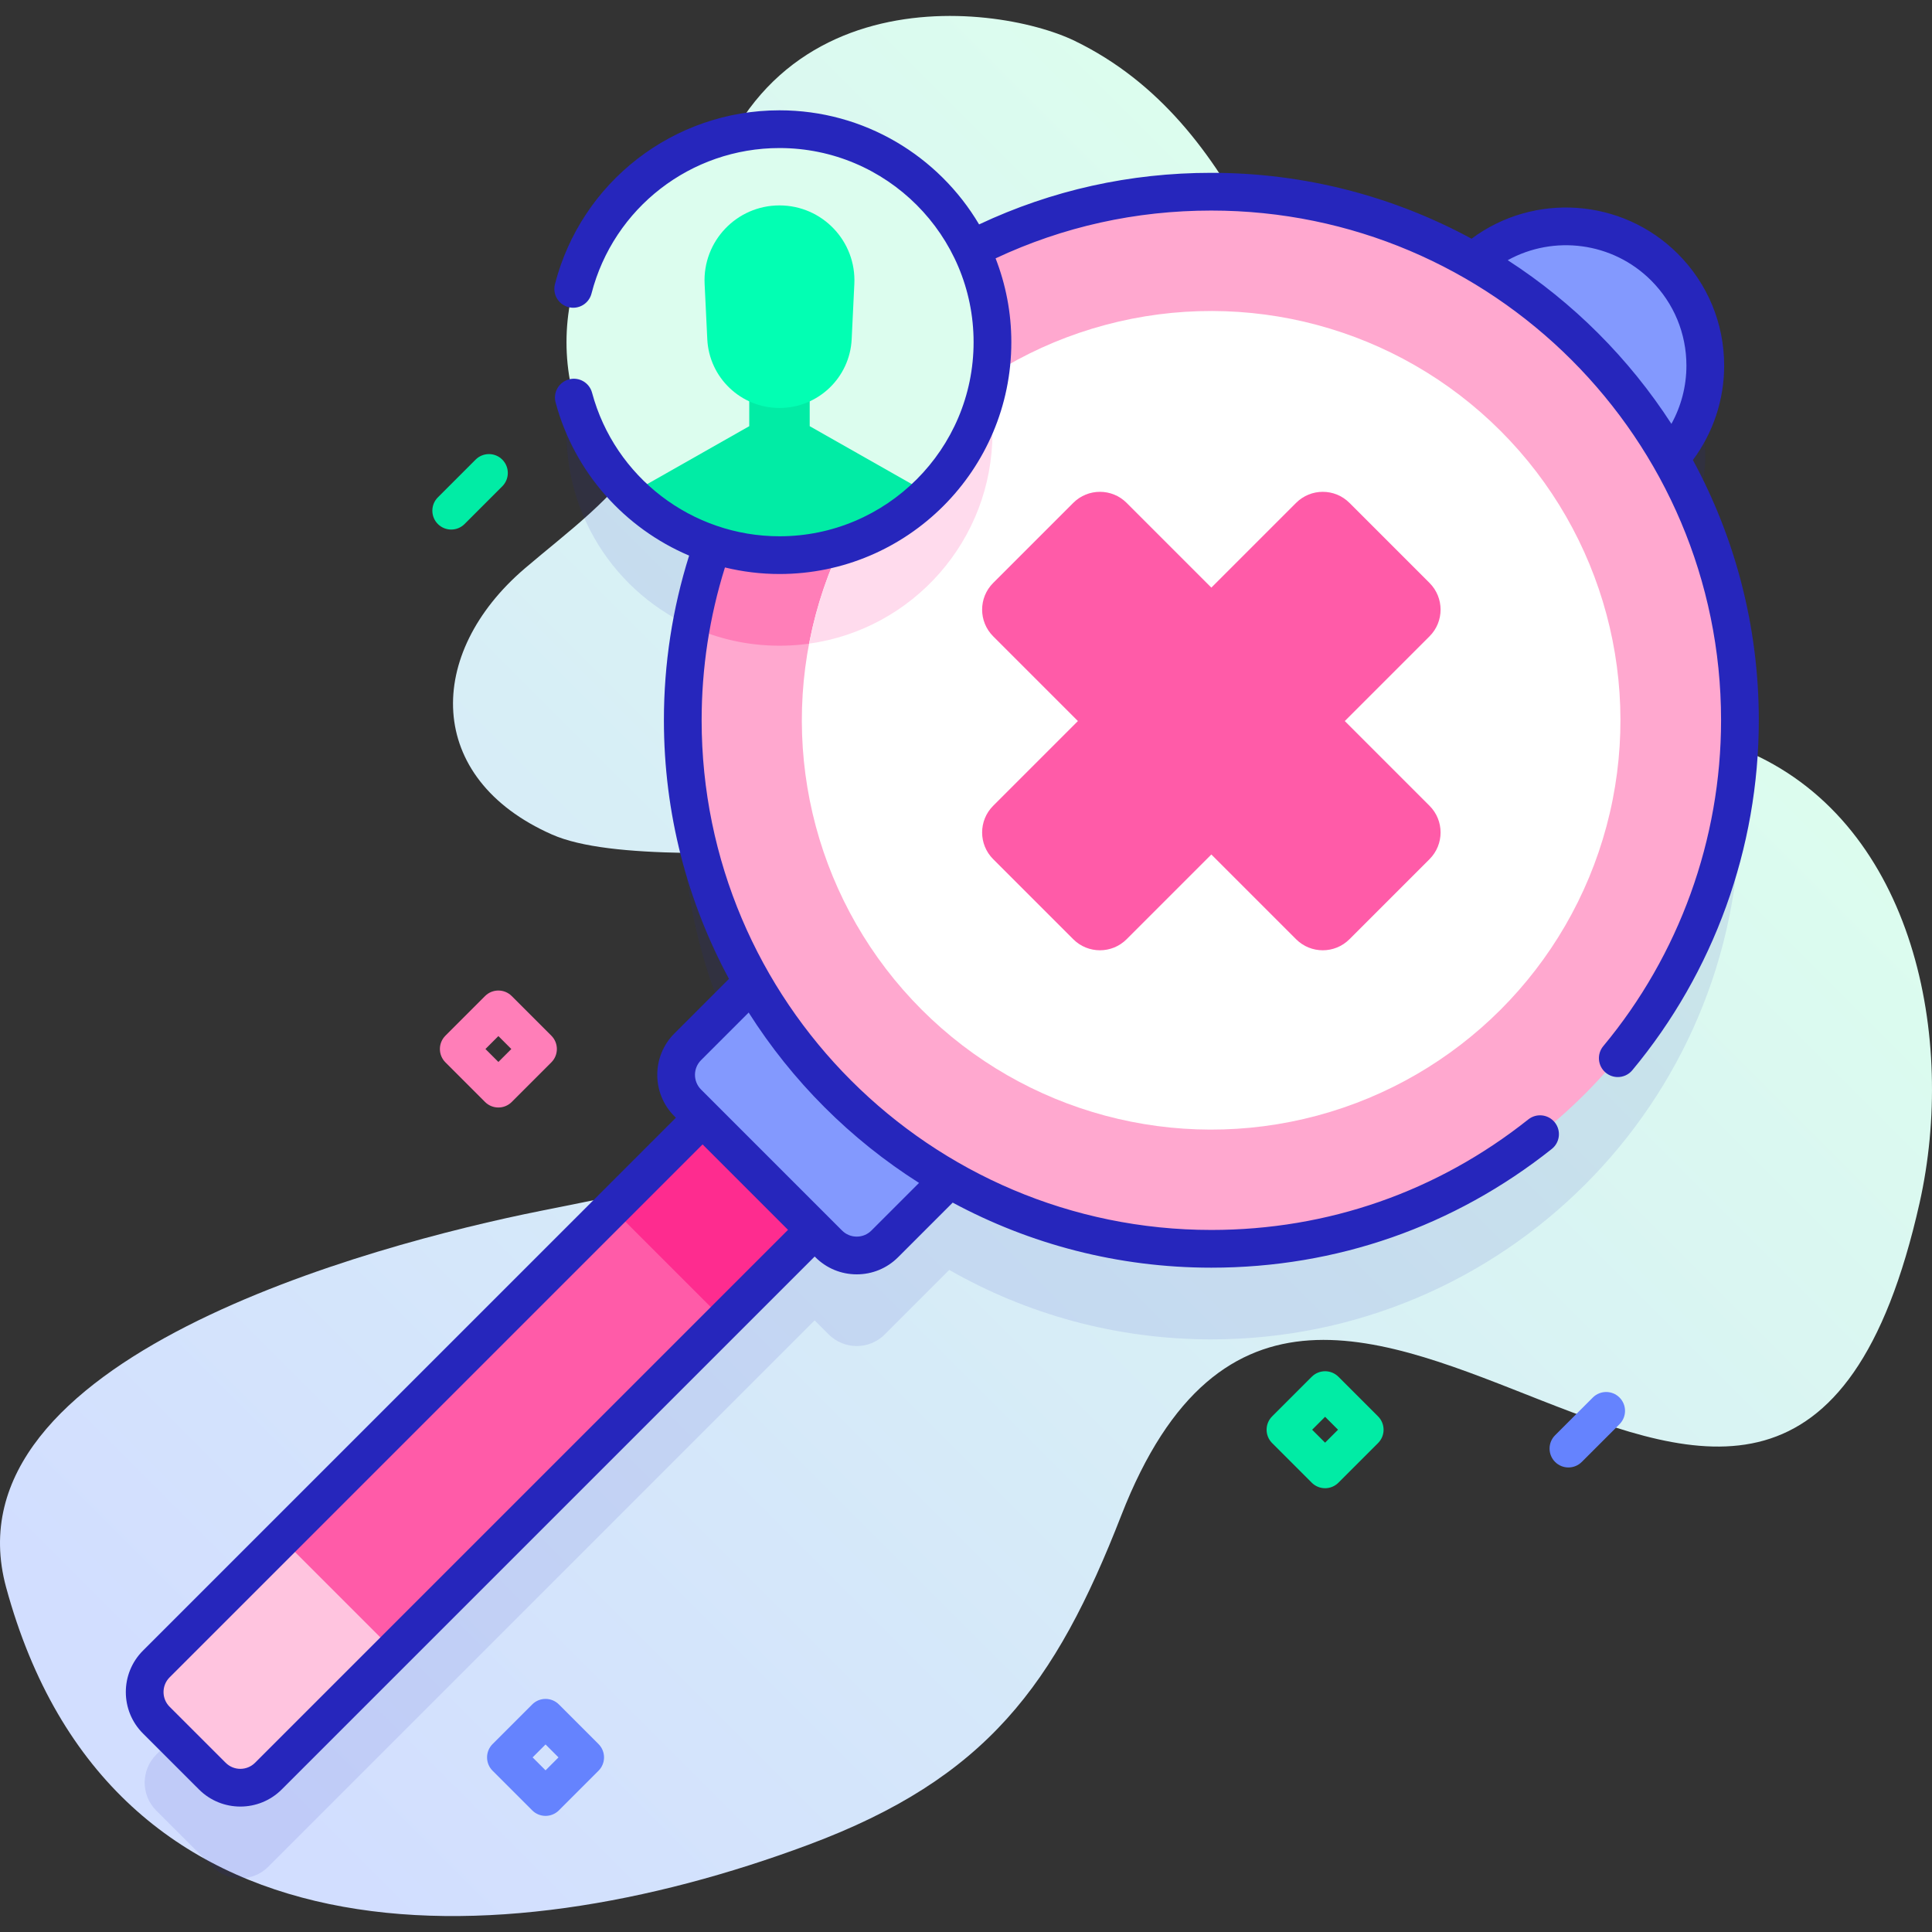 <svg id="Capa_1" enable-background="new 0 0 512 512" height="512" viewBox="0 0 512 512" width="512" xmlns="http://www.w3.org/2000/svg" xmlns:xlink="http://www.w3.org/1999/xlink"><rect x="0" y="0" width="512" height="512" fill="#333333" stroke="none"/><linearGradient id="SVGID_1_" gradientUnits="userSpaceOnUse" x1="48.727" x2="411.029" y1="492.626" y2="130.323"><stop offset=".049" stop-color="#d2deff"/><stop offset=".999" stop-color="#dcfdee"/></linearGradient><g><g><path d="m284.869 10.86c44.688 21.743 56.509 75.265 76.831 116.526 26.145 53.086 54.806 50.809 102.433 72.222 43.248 19.444 54.327 75.718 44.578 119.17-36.597 163.107-159.483-50.838-211.564 82.827-17.53 44.99-35.756 69.68-82.89 87.271-82.98 30.97-184.907 33.66-212.635-68.21-16.465-60.49 96.877-90.802 141.597-99.762 38.841-7.782 174.127-33.16 153.995-84.482-9.119-23.247-120.046-1.624-150.921-15.262-33.76-14.913-33.609-47.971-7.202-70.535 11.369-9.714 23.952-18.657 31.755-31.414 8.675-14.182 10.844-31.353 12.682-47.876 8.857-79.589 79.951-70.882 101.341-60.475z" fill="url(#SVGID_1_)"/></g><g><g><g><path d="m442.652 145.355c12.844-14.502 12.332-36.683-1.549-50.565-13.882-13.882-36.063-14.394-50.565-1.55-20.486-11.734-44.218-18.444-69.518-18.444-22.918 0-44.549 5.505-63.647 15.263-9.145-18.838-28.455-31.827-50.802-31.827-31.173 0-56.443 25.27-56.443 56.443 0 24.995 16.254 46.182 38.764 53.602-5.141 14.578-7.947 30.258-7.947 46.595 0 25.272 6.696 48.979 18.405 69.449l-17.096 17.096c-4.102 4.102-4.102 10.752 0 14.853l3.937 3.937-144.776 144.778c-4.102 4.102-4.102 10.752 0 14.853l14.853 14.853c4.102 4.102 10.752 4.102 14.853 0l144.775-144.776 3.724 3.724c4.102 4.102 10.752 4.102 14.853 0l17.096-17.096c20.47 11.71 44.177 18.405 69.449 18.405 77.362 0 140.076-62.714 140.076-140.076.002-25.299-6.708-49.031-18.442-69.517z" fill="#2626bc" opacity=".1"/><g><g><path d="m56.268 470.691-14.853-14.853c-4.102-4.102-4.102-10.752 0-14.853l258.342-258.342 29.707 29.707-258.342 258.341c-4.102 4.102-10.752 4.102-14.854 0z" fill="#ff5ba8"/><path d="m74.638 407.761-33.224 33.224c-4.102 4.102-4.102 10.752 0 14.853l14.853 14.853c4.102 4.102 10.752 4.102 14.853 0l33.224-33.224c-9.901-9.901-19.803-19.803-29.706-29.706z" fill="#ffc4df"/><path d="m275.26 266.55-83.36 83.37-29.71-29.71 83.44-83.45c9.87 9.93 19.75 19.87 29.63 29.79z" fill="#fe2c8f"/></g><path d="m219.621 329.64-37.368-37.368c-4.102-4.102-4.102-10.752 0-14.853l206.629-206.629c14.421-14.421 37.801-14.421 52.221 0 14.421 14.421 14.421 37.801 0 52.221l-206.628 206.629c-4.102 4.102-10.752 4.102-14.854 0z" fill="#8399fe"/><g><ellipse cx="321.02" cy="190.873" fill="#ffa8cf" rx="140.076" ry="140.076" transform="matrix(.707 -.707 .707 .707 -40.943 282.901)"/><g><path d="m263.01 114.68c0 31.17-25.27 56.44-56.44 56.44-8.36 0-16.29-1.82-23.43-5.09 6.94-38.82 29.89-72.11 61.78-92.77 11.13 10.31 18.09 25.05 18.09 41.42z" fill="#ff7eb8"/></g><ellipse cx="321.02" cy="190.873" fill="#fff" rx="108.484" ry="108.484" transform="matrix(.707 -.707 .707 .707 -40.943 282.901)"/><g><path d="m263.01 114.68c0 28.5-21.13 52.07-48.57 55.89 5.54-29.25 22.81-54.34 46.74-70.2 1.19 4.57 1.83 9.37 1.83 14.31z" fill="#ffdbed"/></g><path d="m378.84 154.488-21.221-21.221c-3.905-3.905-10.237-3.905-14.142 0l-22.456 22.456-22.456-22.456c-3.905-3.905-10.237-3.905-14.142 0l-21.221 21.221c-3.905 3.905-3.905 10.237 0 14.142l22.456 22.456-22.456 22.456c-3.905 3.905-3.905 10.237 0 14.142l21.221 21.221c3.905 3.905 10.237 3.905 14.142 0l22.456-22.456 22.456 22.456c3.905 3.905 10.237 3.905 14.142 0l21.221-21.221c3.905-3.905 3.905-10.237 0-14.142l-22.456-22.456 22.456-22.456c3.905-3.905 3.905-10.237 0-14.142z" fill="#ff5ba8"/></g></g></g><g><g><g><circle cx="206.571" cy="90.676" fill="#dcfdee" r="56.443"/></g><g><path d="m245.47 131.583c-10.13 9.62-23.82 15.54-38.9 15.54s-28.76-5.91-38.89-15.53c.56-1.05 1.42-1.93 2.47-2.53l28.41-16.12v-9.68h16.02v9.68l28.41 16.12c1.059.6 1.91 1.48 2.48 2.52z" fill="#01eca5"/></g><g><g><path d="m186.732 75.254.706 14.63c.493 10.208 8.913 18.232 19.133 18.232 10.22 0 18.64-8.024 19.133-18.232l.706-14.63c.547-11.332-8.494-20.819-19.839-20.819-11.345 0-20.386 9.487-19.839 20.819z" fill="#02ffb3"/></g></g><path d="m448.632 121.908c5.364-7.192 8.288-15.943 8.288-25.008 0-11.196-4.363-21.725-12.285-29.646-14.802-14.804-38.167-16.285-54.657-3.993-20.522-11.133-44.015-17.461-68.958-17.461-21.579 0-42.259 4.601-61.551 13.671-10.707-18.081-30.404-30.237-52.898-30.237-28.048 0-52.518 18.947-59.504 46.075-.688 2.674.921 5.4 3.595 6.089 2.67.688 5.4-.92 6.089-3.595 5.849-22.709 26.336-38.569 49.82-38.569 28.365 0 51.442 23.077 51.442 51.443 0 28.365-23.077 51.442-51.442 51.442-23.222 0-43.647-15.647-49.673-38.051-.716-2.667-3.455-4.246-6.127-3.53-2.666.717-4.247 3.46-3.529 6.127 5.011 18.637 18.369 33.351 35.382 40.573-4.431 14.087-6.683 28.74-6.683 43.633 0 24.777 6.248 48.12 17.244 68.544l-14.471 14.47c-6.042 6.043-6.042 15.877.001 21.921l.404.404-141.249 141.239c-6.036 6.052-6.034 15.888.006 21.928l14.858 14.849c3.021 3.021 6.991 4.532 10.96 4.532 3.97 0 7.939-1.511 10.961-4.532l141.245-141.235.184.184c2.928 2.928 6.82 4.54 10.961 4.54s8.033-1.612 10.96-4.54l14.47-14.47c20.425 10.996 43.767 17.244 68.544 17.244 33.122 0 64.319-10.881 90.222-31.466 2.161-1.718 2.521-4.864.803-7.025-1.719-2.163-4.863-2.519-7.025-.804-24.114 19.165-53.16 29.295-83.999 29.295-74.482 0-135.079-60.597-135.079-135.08 0-13.821 2.08-27.417 6.177-40.489 4.66 1.131 9.502 1.737 14.454 1.737 33.88 0 61.442-27.563 61.442-61.442 0-7.831-1.489-15.317-4.171-22.211 17.919-8.4 37.129-12.664 57.177-12.664 74.483 0 135.08 60.592 135.08 135.07 0 31.51-11.085 62.18-31.212 86.361-1.767 2.123-1.479 5.275.645 7.042.934.778 2.067 1.157 3.195 1.157 1.434 0 2.857-.613 3.846-1.801 21.62-25.974 33.526-58.917 33.526-92.759 0-24.945-6.331-48.439-17.468-68.962zm-381.047 345.246c-2.145 2.145-5.635 2.145-7.781-.001l-14.858-14.849c-2.145-2.145-2.143-5.641 0-7.789l141.244-141.235 22.64 22.64zm175.97-153.67-12.622 12.621c-1.038 1.038-2.419 1.61-3.889 1.61s-2.851-.572-3.89-1.611l-37.369-37.37c-2.145-2.145-2.145-5.635-.001-7.779l12.621-12.621c11.525 18.177 26.974 33.626 45.15 45.15zm156.008-244.532c12.181-6.731 27.774-4.854 38.001 5.374 6.033 6.032 9.355 14.049 9.355 22.574 0 5.448-1.388 10.745-3.978 15.426-11.215-17.347-26.029-32.16-43.378-43.374z" fill="#2626bc"/></g></g></g><g><path d="m351.163 394.392c-1.279 0-2.56-.488-3.535-1.464l-10.5-10.5c-1.953-1.953-1.953-5.119 0-7.071l10.5-10.5c1.951-1.952 5.119-1.952 7.07 0l10.5 10.5c1.953 1.953 1.953 5.119 0 7.071l-10.5 10.5c-.975.975-2.256 1.464-3.535 1.464zm-3.429-15.5 3.429 3.429 3.429-3.429-3.429-3.429z" fill="#01eca5"/></g><g><path d="m132.077 293.5c-1.279 0-2.56-.488-3.535-1.464l-10.5-10.5c-1.953-1.953-1.953-5.119 0-7.071l10.5-10.5c1.951-1.952 5.119-1.952 7.07 0l10.5 10.5c1.953 1.953 1.953 5.119 0 7.071l-10.5 10.5c-.975.976-2.256 1.464-3.535 1.464zm-3.429-15.5 3.429 3.429 3.429-3.429-3.429-3.429z" fill="#ff7eb8"/></g><g><path d="m144.577 481.228c-1.279 0-2.56-.488-3.535-1.464l-10.5-10.5c-1.953-1.953-1.953-5.119 0-7.071l10.5-10.5c1.951-1.952 5.119-1.952 7.07 0l10.5 10.5c1.953 1.953 1.953 5.119 0 7.071l-10.5 10.5c-.975.975-2.256 1.464-3.535 1.464zm-3.429-15.5 3.429 3.429 3.429-3.429-3.429-3.429z" fill="#6583fe"/></g><g><path d="m119.577 140.338c-1.279 0-2.56-.488-3.535-1.464-1.953-1.953-1.953-5.119 0-7.071l10-10c1.951-1.952 5.119-1.952 7.07 0 1.953 1.953 1.953 5.119 0 7.071l-10 10c-.975.976-2.256 1.464-3.535 1.464z" fill="#01eca5"/></g><g><path d="m415.651 388.892c-1.279 0-2.56-.488-3.535-1.464-1.953-1.953-1.953-5.119 0-7.071l10-10c1.951-1.952 5.119-1.952 7.07 0 1.953 1.953 1.953 5.119 0 7.071l-10 10c-.975.975-2.255 1.464-3.535 1.464z" fill="#6583fe"/></g></g></g></svg>